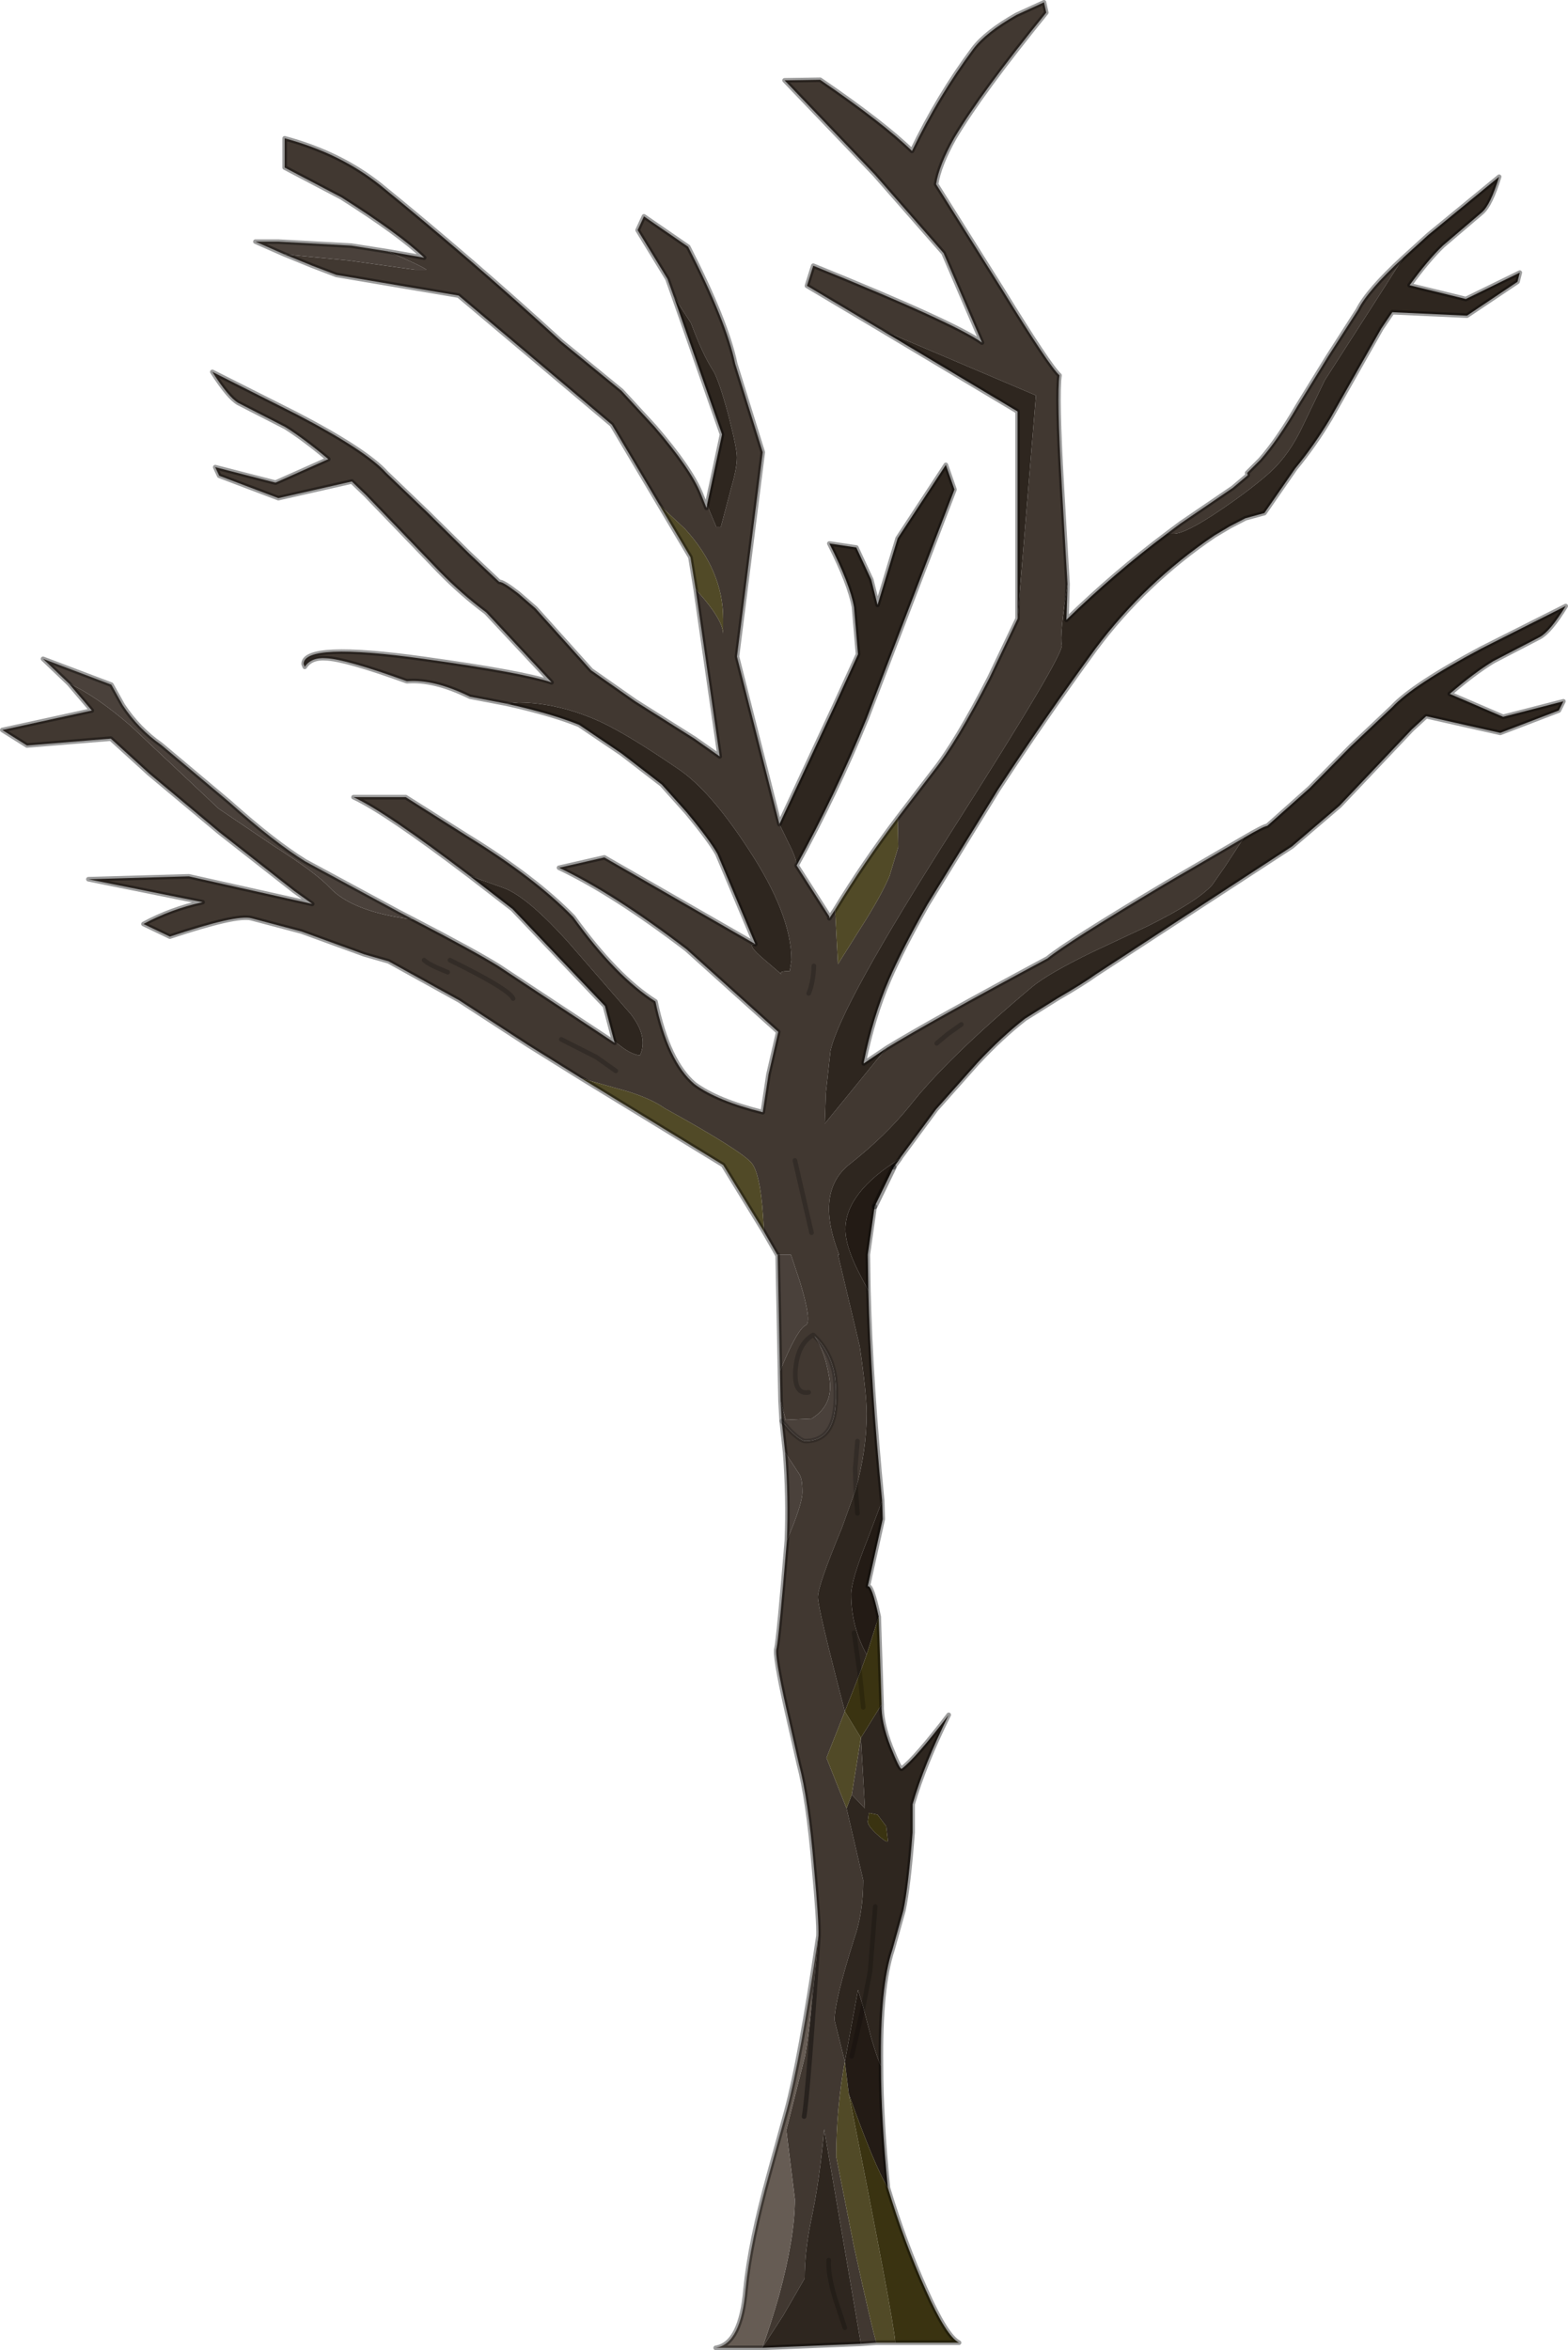 <?xml version="1.0" encoding="UTF-8" standalone="no"?>
<svg xmlns:ffdec="https://www.free-decompiler.com/flash" xmlns:xlink="http://www.w3.org/1999/xlink" ffdec:objectType="frame" height="204.75px" width="136.6px" xmlns="http://www.w3.org/2000/svg">
  <g transform="matrix(1.0, 0.0, 0.0, 1.0, 73.8, 204.3)">
    <use ffdec:characterId="437" height="204.75" transform="matrix(1.0, 0.0, 0.0, 1.0, -73.8, -204.3)" width="136.6" xlink:href="#decoration134-shape0"/>
  </g>
  <defs>
    <g id="decoration134-shape0" transform="matrix(1.0, 0.0, 0.0, 1.0, 73.8, 204.3)">
      <path d="M2.8 -175.65 L-3.5 -179.4 -2.95 -181.15 Q9.4 -176.15 11.75 -174.45 L8.4 -182.25 2.4 -189.1 -5.45 -197.3 -2.35 -197.35 Q3.2 -193.55 5.65 -191.15 7.95 -195.95 11.0 -200.05 12.1 -201.5 14.75 -203.0 L17.15 -204.1 17.35 -203.2 Q11.7 -196.25 9.35 -192.3 8.0 -189.9 7.75 -188.25 L13.5 -179.1 Q17.65 -172.35 18.5 -171.6 18.25 -169.8 18.7 -162.0 L19.2 -153.4 Q18.5 -148.95 18.7 -148.1 18.9 -147.25 9.15 -131.95 -0.6 -116.65 -1.45 -112.75 L-1.85 -109.1 -1.95 -106.4 3.1 -112.6 3.45 -113.0 Q7.2 -115.3 17.45 -120.8 19.15 -122.2 27.6 -127.25 L34.55 -131.3 32.95 -128.85 31.8 -127.2 Q30.5 -125.75 26.15 -123.6 L21.35 -121.35 Q17.55 -119.5 16.15 -118.35 8.7 -112.1 5.45 -107.95 3.35 -105.35 0.25 -102.9 -2.85 -100.5 -0.7 -95.0 L-0.8 -95.0 1.1 -87.0 Q1.7 -82.85 1.7 -81.15 1.7 -77.95 0.75 -74.55 L0.7 -76.35 0.9 -78.75 0.7 -76.35 0.75 -74.55 -0.45 -71.2 Q-2.55 -66.15 -2.55 -65.15 -2.55 -64.2 -0.2 -55.2 L-1.8 -51.15 -0.05 -46.75 1.4 -40.5 Q1.4 -37.6 0.6 -35.35 -1.1 -29.95 -1.1 -28.3 L-0.2 -24.7 Q-0.95 -20.55 -0.95 -16.4 L0.6 -8.55 Q2.2 -1.25 2.55 -0.2 L1.2 -0.1 -2.0 -18.8 Q-2.4 -14.3 -3.15 -10.8 -3.7 -8.15 -3.7 -5.8 L-5.55 -2.6 -7.4 0.25 Q-6.7 -1.65 -5.95 -4.25 -4.55 -9.4 -4.55 -12.7 L-5.3 -18.7 -3.75 -24.85 Q-3.35 -26.25 -2.5 -35.65 -2.45 -36.9 -2.9 -41.75 -3.4 -47.6 -4.2 -50.6 L-5.3 -55.45 Q-6.35 -60.15 -6.15 -60.7 -5.95 -61.6 -5.25 -70.1 -3.9 -73.25 -3.9 -74.3 -3.9 -75.45 -4.15 -75.85 L-5.4 -77.75 -5.7 -80.5 -4.9 -79.6 Q-4.0 -78.75 -3.65 -78.75 -2.15 -78.75 -1.5 -79.95 -0.85 -81.15 -1.0 -83.7 -1.15 -86.25 -2.85 -87.9 L-2.95 -88.0 Q-4.3 -87.25 -4.5 -85.0 -4.65 -82.75 -3.35 -83.0 -4.65 -82.75 -4.5 -85.0 -4.3 -87.25 -2.95 -88.0 L-2.85 -87.9 Q-1.95 -86.65 -1.55 -84.25 -1.15 -81.9 -3.1 -80.7 L-5.35 -80.6 -5.8 -82.25 -5.85 -84.85 Q-4.35 -88.5 -3.6 -88.85 -3.05 -89.1 -4.1 -92.6 L-4.9 -95.0 -6.05 -95.0 -6.1 -95.0 -7.25 -97.0 Q-7.45 -101.85 -8.3 -102.95 -9.2 -104.05 -15.9 -107.75 -17.1 -108.6 -19.25 -109.25 L-22.8 -110.25 -23.15 -110.35 -27.8 -113.25 -33.8 -117.15 -39.95 -120.55 -42.05 -121.15 -47.55 -123.15 -51.9 -124.3 Q-53.15 -124.65 -59.0 -122.7 L-61.3 -123.8 Q-58.9 -125.1 -56.15 -125.7 L-66.1 -127.7 -57.35 -127.95 -46.6 -125.55 -48.2 -126.7 -54.7 -131.8 -60.8 -136.9 -64.15 -139.95 -71.45 -139.35 -73.6 -140.7 -65.8 -142.4 -67.8 -144.75 Q-65.45 -143.7 -62.4 -141.05 L-54.75 -133.85 -49.95 -130.6 Q-46.25 -128.25 -45.05 -126.95 -43.2 -125.0 -38.6 -124.3 L-37.8 -124.2 Q-32.5 -121.45 -30.4 -120.15 L-20.25 -113.45 -20.3 -113.6 -19.65 -113.1 Q-18.8 -112.45 -18.05 -112.35 -17.3 -113.95 -18.85 -115.95 L-24.15 -122.05 Q-27.85 -126.2 -29.95 -126.95 L-32.9 -128.0 Q-40.2 -133.55 -43.0 -134.85 L-38.45 -134.85 -33.15 -131.5 Q-27.2 -127.85 -23.85 -124.4 -20.1 -119.2 -16.7 -117.05 -15.6 -111.8 -13.3 -109.85 -11.35 -108.4 -7.35 -107.4 L-6.85 -110.7 -6.0 -114.4 -14.0 -121.6 Q-20.35 -126.45 -25.1 -128.7 L-21.15 -129.6 -8.0 -122.05 Q-8.9 -122.1 -7.1 -120.6 L-5.7 -119.4 Q-6.05 -119.7 -5.0 -119.7 L-4.85 -120.65 Q-4.85 -124.65 -8.65 -130.4 -11.95 -135.45 -14.7 -137.3 -19.0 -140.25 -21.45 -141.4 -25.05 -143.05 -28.55 -143.1 L-28.65 -143.1 -29.7 -143.0 -32.85 -143.6 Q-36.0 -145.15 -38.35 -144.95 -43.75 -146.9 -45.4 -146.95 -46.7 -147.05 -47.25 -146.2 L-47.35 -146.45 Q-47.35 -148.35 -36.9 -146.9 -28.25 -145.7 -25.75 -144.85 L-31.45 -150.95 Q-33.6 -152.55 -35.55 -154.55 L-41.9 -161.15 -43.15 -162.35 -49.55 -160.9 -54.7 -162.85 -55.05 -163.6 -49.8 -162.25 -45.2 -164.3 Q-47.35 -166.1 -48.95 -167.1 L-53.05 -169.2 Q-53.9 -169.7 -55.3 -171.9 L-47.95 -168.2 Q-41.9 -165.05 -40.15 -163.1 L-36.6 -159.7 -32.95 -156.1 -30.3 -153.6 Q-30.0 -153.65 -28.65 -152.6 L-27.15 -151.3 -22.3 -145.9 -18.45 -143.2 -13.3 -139.95 -11.1 -138.4 -13.2 -153.0 -13.05 -152.8 Q-10.85 -150.35 -10.8 -149.1 L-10.8 -150.35 Q-10.8 -154.6 -14.15 -158.25 L-16.35 -160.3 -20.5 -167.3 -33.85 -178.55 -44.5 -180.35 -46.6 -181.15 -49.05 -182.15 -43.4 -181.6 -37.65 -180.8 -36.65 -180.8 Q-37.0 -181.1 -40.0 -182.4 L-36.85 -181.85 Q-39.0 -183.9 -44.05 -187.1 L-49.0 -189.7 -49.0 -192.25 Q-44.15 -190.95 -40.65 -188.15 -32.6 -181.6 -24.9 -174.55 L-19.65 -170.25 -16.75 -167.1 Q-13.65 -163.5 -12.75 -161.3 L-12.25 -160.05 -12.2 -160.3 -11.4 -158.4 -11.0 -158.4 -10.1 -161.8 Q-9.6 -163.5 -9.6 -164.45 -9.6 -165.25 -10.35 -168.15 -11.2 -171.3 -11.7 -172.05 -12.6 -173.45 -13.6 -176.15 L-15.1 -178.45 -15.65 -180.0 -18.25 -184.25 -17.7 -185.45 -13.85 -182.8 Q-10.5 -176.25 -9.75 -172.6 L-7.35 -164.9 -9.6 -147.1 -5.9 -132.5 -5.1 -130.85 Q-4.4 -129.5 -4.4 -128.9 L-1.55 -124.45 -1.55 -124.3 -1.45 -124.45 -1.05 -125.05 -0.8 -120.3 1.15 -123.4 Q3.0 -126.3 3.7 -128.0 L4.45 -130.5 4.4 -133.05 7.5 -137.1 Q9.5 -139.6 12.4 -145.25 L14.85 -150.4 16.45 -169.85 2.8 -175.65 M27.85 -157.8 L29.05 -158.7 33.6 -161.8 34.9 -162.9 34.85 -163.1 36.0 -164.25 Q37.5 -165.95 39.25 -168.95 L41.9 -173.25 44.5 -177.3 Q45.35 -179.0 48.45 -181.85 L46.25 -178.4 41.6 -171.15 39.7 -167.2 Q38.55 -164.75 36.95 -163.25 35.3 -161.75 32.65 -159.95 29.5 -157.8 28.45 -157.8 L27.85 -157.8 M9.95 -115.05 L8.75 -114.2 7.8 -113.4 8.75 -114.2 9.95 -115.05 M1.2 -52.9 L1.55 -46.75 0.4 -47.95 1.2 -52.9 M-34.8 -119.6 Q-36.45 -120.25 -36.85 -120.65 -36.45 -120.25 -34.8 -119.6 M-20.15 -111.0 L-21.85 -112.2 -24.9 -113.75 -21.85 -112.2 -20.15 -111.0 M-2.9 -120.15 Q-2.95 -118.7 -3.35 -117.75 -2.95 -118.7 -2.9 -120.15 M-29.1 -117.3 Q-29.4 -118.1 -34.6 -120.65 -29.4 -118.1 -29.1 -117.3 M-3.75 -19.9 Q-3.4 -21.85 -2.5 -35.65 -3.4 -21.85 -3.75 -19.9 M-4.55 -103.2 L-3.1 -96.9 -4.55 -103.2" fill="#413831" fill-rule="evenodd" stroke="none"/>
      <path d="M19.2 -153.4 L19.1 -150.3 Q23.25 -154.35 27.85 -157.8 L28.45 -157.8 Q29.5 -157.8 32.65 -159.95 35.3 -161.75 36.95 -163.25 38.55 -164.75 39.7 -167.2 L41.6 -171.15 46.25 -178.4 48.45 -181.85 50.65 -183.85 56.8 -188.9 Q56.05 -186.45 55.3 -185.8 L51.9 -182.9 Q50.6 -181.65 49.0 -179.45 L53.9 -178.25 58.6 -180.55 58.4 -179.75 54.0 -176.8 47.5 -177.1 46.55 -175.7 42.1 -167.85 Q40.7 -165.5 39.05 -163.5 L36.35 -159.6 34.7 -159.15 33.35 -158.45 32.0 -157.65 Q25.95 -153.55 21.65 -147.8 17.2 -141.7 13.15 -135.5 L7.0 -125.5 Q4.8 -121.6 3.65 -118.95 2.25 -115.7 1.45 -111.75 L1.45 -111.65 3.45 -113.0 3.1 -112.6 -1.95 -106.4 -1.85 -109.1 -1.45 -112.75 Q-0.6 -116.65 9.15 -131.95 18.9 -147.25 18.7 -148.1 18.5 -148.95 19.2 -153.4 M34.55 -131.3 Q36.25 -132.3 36.6 -132.35 L40.3 -135.65 43.9 -139.3 47.5 -142.7 Q49.25 -144.6 55.25 -147.8 L62.6 -151.5 Q61.25 -149.3 60.35 -148.8 L56.3 -146.7 Q54.65 -145.7 52.5 -143.85 L57.15 -141.85 62.4 -143.2 62.0 -142.4 56.9 -140.45 50.45 -141.9 49.2 -140.75 42.9 -134.1 38.75 -130.55 21.65 -119.4 Q20.7 -118.7 18.3 -117.3 L15.5 -115.55 Q13.45 -113.95 11.35 -111.7 L7.75 -107.65 4.65 -103.45 4.6 -103.35 Q-0.15 -100.4 -0.15 -97.2 -0.15 -95.6 1.25 -93.0 L1.85 -91.85 Q2.05 -83.9 3.05 -73.55 L1.8 -70.25 Q0.35 -66.6 0.35 -65.4 0.35 -62.6 1.7 -60.15 L1.1 -58.5 0.6 -62.05 1.1 -58.5 -0.2 -55.2 Q-2.55 -64.2 -2.55 -65.15 -2.55 -66.15 -0.45 -71.2 L0.75 -74.55 Q1.7 -77.95 1.7 -81.15 1.7 -82.85 1.1 -87.0 L-0.8 -95.0 -0.7 -95.0 Q-2.85 -100.5 0.25 -102.9 3.35 -105.35 5.45 -107.95 8.7 -112.1 16.15 -118.35 17.55 -119.5 21.35 -121.35 L26.15 -123.6 Q30.5 -125.75 31.8 -127.2 L32.95 -128.85 34.55 -131.3 M3.0 -55.8 Q2.95 -54.3 3.8 -52.1 4.6 -50.1 4.75 -50.2 5.95 -51.1 8.85 -54.9 6.7 -50.55 5.7 -47.1 L5.7 -44.65 Q5.35 -40.0 4.9 -37.85 L3.95 -34.45 Q2.85 -31.15 2.95 -24.3 2.65 -24.9 2.1 -26.75 L1.4 -29.45 0.95 -30.95 -0.2 -24.7 -1.1 -28.3 Q-1.1 -29.95 0.6 -35.35 1.4 -37.6 1.4 -40.5 L-0.05 -46.75 0.4 -47.95 1.55 -46.75 1.2 -52.9 3.0 -55.8 M1.2 -0.1 L-7.4 0.25 -5.55 -2.6 -3.7 -5.8 Q-3.7 -8.15 -3.15 -10.8 -2.4 -14.3 -2.0 -18.8 L1.2 -0.1 M-20.3 -113.6 L-21.1 -116.65 -29.15 -125.1 -32.9 -128.0 -29.95 -126.95 Q-27.85 -126.2 -24.15 -122.05 L-18.85 -115.95 Q-17.3 -113.95 -18.05 -112.35 -18.8 -112.45 -19.65 -113.1 L-20.3 -113.6 M-8.0 -122.05 L-11.3 -129.9 Q-12.0 -131.15 -14.0 -133.55 L-16.15 -135.95 -19.65 -138.65 -23.35 -141.15 Q-25.3 -141.95 -28.6 -142.75 L-29.7 -143.0 -28.65 -143.1 -28.55 -143.1 Q-25.05 -143.05 -21.45 -141.4 -19.0 -140.25 -14.7 -137.3 -11.95 -135.45 -8.65 -130.4 -4.85 -124.65 -4.85 -120.65 L-5.0 -119.7 Q-6.05 -119.7 -5.7 -119.4 L-7.1 -120.6 Q-8.9 -122.1 -8.0 -122.05 M-12.2 -160.3 L-12.2 -160.35 -10.9 -166.45 -15.1 -178.45 -13.6 -176.15 Q-12.6 -173.45 -11.7 -172.05 -11.2 -171.3 -10.35 -168.15 -9.6 -165.25 -9.6 -164.45 -9.6 -163.5 -10.1 -161.8 L-11.0 -158.4 -11.4 -158.4 -12.2 -160.3 M-5.9 -132.5 L-1.15 -142.7 0.95 -147.3 0.6 -151.4 Q0.25 -153.4 -1.55 -156.95 L0.8 -156.6 2.1 -153.8 2.65 -151.6 4.4 -157.4 8.6 -163.8 9.35 -161.65 1.7 -141.7 Q-1.0 -135.1 -4.4 -128.9 -4.4 -129.5 -5.1 -130.85 L-5.9 -132.5 M14.85 -150.4 L14.85 -168.45 2.8 -175.65 16.45 -169.85 14.85 -150.4 M0.9 -72.45 L0.75 -74.55 0.9 -72.45 M2.45 -38.2 L2.0 -32.55 1.4 -29.45 2.0 -32.55 2.45 -38.2 M1.8 -45.6 Q1.8 -45.2 2.7 -44.4 3.55 -43.65 3.55 -43.95 L3.4 -45.2 2.65 -46.2 1.9 -46.35 1.8 -45.6 M-0.2 -1.5 L-1.05 -4.05 Q-1.7 -6.25 -1.6 -7.4 -1.7 -6.25 -1.05 -4.05 L-0.2 -1.5" fill="#2e261f" fill-rule="evenodd" stroke="none"/>
      <path d="M4.2 -0.2 L2.55 -0.2 Q2.2 -1.25 0.6 -8.55 L-0.95 -16.4 Q-0.95 -20.55 -0.2 -24.7 L0.15 -21.85 Q4.05 -2.25 4.2 -0.2 M-7.25 -97.0 L-10.8 -102.8 -23.15 -110.35 -22.8 -110.25 -19.25 -109.25 Q-17.1 -108.6 -15.9 -107.75 -9.2 -104.05 -8.3 -102.95 -7.45 -101.85 -7.25 -97.0 M-13.2 -153.0 L-13.65 -155.75 -16.35 -160.3 -14.15 -158.25 Q-10.8 -154.6 -10.8 -150.35 L-10.8 -149.1 Q-10.85 -150.35 -13.05 -152.8 L-13.2 -153.0 M-1.05 -125.05 Q1.45 -129.15 4.4 -133.05 L4.45 -130.5 3.7 -128.0 Q3.0 -126.3 1.15 -123.4 L-0.8 -120.3 -1.05 -125.05 M-0.2 -55.2 L1.2 -52.9 0.4 -47.95 -0.05 -46.75 -1.8 -51.15 -0.2 -55.2" fill="#514a27" fill-rule="evenodd" stroke="none"/>
      <path d="M4.6 -103.35 L4.05 -102.6 2.4 -99.2 1.8 -95.0 1.85 -91.85 1.25 -93.0 Q-0.15 -95.6 -0.15 -97.2 -0.15 -100.4 4.6 -103.35 M3.05 -73.55 L3.1 -71.95 1.8 -66.1 Q2.15 -66.25 2.75 -63.45 L1.7 -60.15 Q0.35 -62.6 0.35 -65.4 0.35 -66.6 1.8 -70.25 L3.05 -73.55 M2.95 -24.3 Q2.95 -19.75 3.55 -13.7 2.4 -15.55 0.15 -21.85 L-0.2 -24.7 0.95 -30.95 1.4 -29.45 2.1 -26.75 Q2.65 -24.9 2.95 -24.3 M0.4 -25.15 L1.4 -29.45 0.4 -25.15" fill="#231b15" fill-rule="evenodd" stroke="none"/>
      <path d="M2.75 -63.45 L3.0 -55.8 1.2 -52.9 -0.2 -55.2 1.1 -58.5 1.7 -60.15 2.75 -63.45 M3.55 -13.7 Q5.0 -8.9 6.85 -4.8 8.65 -0.75 9.75 -0.2 L4.2 -0.2 Q4.05 -2.25 0.15 -21.85 2.4 -15.55 3.55 -13.7 M1.4 -55.55 L1.1 -58.5 1.4 -55.55 M1.8 -45.6 L1.9 -46.35 2.65 -46.2 3.4 -45.2 3.55 -43.95 Q3.55 -43.65 2.7 -44.4 1.8 -45.2 1.8 -45.6" fill="#3a3311" fill-rule="evenodd" stroke="none"/>
      <path d="M-5.25 -70.1 Q-5.1 -73.85 -5.4 -77.75 L-4.15 -75.85 Q-3.9 -75.45 -3.9 -74.3 -3.9 -73.25 -5.25 -70.1 M-5.7 -80.5 L-5.8 -82.25 -5.35 -80.6 -3.1 -80.7 Q-1.15 -81.9 -1.55 -84.25 -1.95 -86.65 -2.85 -87.9 -1.15 -86.25 -1.0 -83.7 -0.85 -81.15 -1.5 -79.95 -2.15 -78.75 -3.65 -78.75 -4.0 -78.75 -4.9 -79.6 L-5.7 -80.5 M-5.85 -84.85 L-6.05 -95.0 -4.9 -95.0 -4.1 -92.6 Q-3.05 -89.1 -3.6 -88.85 -4.35 -88.5 -5.85 -84.85 M-67.8 -144.75 L-70.05 -146.9 -64.1 -144.65 -63.1 -142.85 Q-61.75 -140.8 -59.75 -139.4 L-53.8 -134.4 Q-49.95 -130.95 -47.2 -129.25 L-39.05 -124.85 -37.8 -124.2 -38.6 -124.3 Q-43.2 -125.0 -45.05 -126.95 -46.25 -128.25 -49.95 -130.6 L-54.75 -133.85 -62.4 -141.05 Q-65.45 -143.7 -67.8 -144.75 M-49.05 -182.15 L-51.55 -183.25 -49.55 -183.25 -43.2 -182.9 -40.0 -182.4 Q-37.0 -181.1 -36.65 -180.8 L-37.65 -180.8 -43.4 -181.6 -49.05 -182.15" fill="#4a413b" fill-rule="evenodd" stroke="none"/>
      <path d="M-7.4 0.25 L-11.45 0.25 Q-9.25 -0.1 -8.85 -4.85 -8.45 -8.95 -6.8 -14.9 L-5.3 -20.35 Q-4.1 -24.75 -2.5 -35.65 -3.35 -26.25 -3.75 -24.85 L-5.3 -18.7 -4.55 -12.7 Q-4.55 -9.4 -5.95 -4.25 -6.7 -1.65 -7.4 0.25" fill="#665c54" fill-rule="evenodd" stroke="none"/>
      <path d="M2.8 -175.65 L-3.5 -179.4 -2.95 -181.15 Q9.4 -176.15 11.75 -174.45 L8.4 -182.25 2.4 -189.1 -5.45 -197.3 -2.35 -197.35 Q3.2 -193.55 5.65 -191.15 7.95 -195.95 11.0 -200.05 12.1 -201.5 14.75 -203.0 L17.15 -204.1 17.35 -203.2 Q11.7 -196.25 9.35 -192.3 8.0 -189.9 7.75 -188.25 L13.5 -179.1 Q17.65 -172.35 18.5 -171.6 18.25 -169.8 18.7 -162.0 L19.2 -153.4 19.1 -150.3 Q23.25 -154.35 27.85 -157.8 L29.05 -158.7 33.6 -161.8 34.9 -162.9 34.85 -163.1 36.0 -164.25 Q37.5 -165.95 39.25 -168.95 L41.9 -173.25 44.5 -177.3 Q45.35 -179.0 48.45 -181.85 L50.65 -183.85 56.8 -188.9 Q56.05 -186.45 55.3 -185.8 L51.9 -182.9 Q50.6 -181.65 49.0 -179.45 L53.9 -178.25 58.6 -180.55 58.4 -179.75 54.0 -176.8 47.5 -177.1 46.55 -175.7 42.1 -167.85 Q40.7 -165.5 39.05 -163.5 L36.35 -159.6 34.7 -159.15 33.35 -158.45 32.0 -157.65 Q25.95 -153.55 21.65 -147.8 17.2 -141.7 13.15 -135.5 L7.0 -125.5 Q4.8 -121.6 3.65 -118.95 2.25 -115.7 1.45 -111.75 L1.45 -111.65 3.45 -113.0 Q7.2 -115.3 17.45 -120.8 19.15 -122.2 27.6 -127.25 L34.55 -131.3 Q36.25 -132.3 36.6 -132.35 L40.3 -135.65 43.9 -139.3 47.5 -142.7 Q49.25 -144.6 55.25 -147.8 L62.6 -151.5 Q61.25 -149.3 60.35 -148.8 L56.3 -146.7 Q54.65 -145.7 52.5 -143.85 L57.15 -141.85 62.4 -143.2 62.0 -142.4 56.9 -140.45 50.45 -141.9 49.2 -140.75 42.9 -134.1 38.75 -130.55 21.65 -119.4 Q20.7 -118.7 18.3 -117.3 L15.5 -115.55 Q13.45 -113.95 11.35 -111.7 L7.75 -107.65 4.65 -103.45 4.6 -103.35 4.05 -102.6 M2.4 -99.2 L1.8 -95.0 1.85 -91.85 Q2.05 -83.9 3.05 -73.55 L3.1 -71.95 1.8 -66.1 Q2.15 -66.25 2.75 -63.45 L3.0 -55.8 Q2.95 -54.3 3.8 -52.1 4.6 -50.1 4.75 -50.2 5.95 -51.1 8.85 -54.9 6.7 -50.55 5.7 -47.1 L5.7 -44.65 Q5.35 -40.0 4.9 -37.85 L3.95 -34.45 Q2.85 -31.15 2.95 -24.3 2.95 -19.75 3.55 -13.7 5.0 -8.9 6.85 -4.8 8.65 -0.75 9.75 -0.2 L4.2 -0.2 2.55 -0.2 1.2 -0.1 -7.4 0.25 -11.45 0.25 Q-9.25 -0.1 -8.85 -4.85 -8.45 -8.95 -6.8 -14.9 L-5.3 -20.35 Q-4.1 -24.75 -2.5 -35.65 -2.45 -36.9 -2.9 -41.75 -3.4 -47.6 -4.2 -50.6 L-5.3 -55.45 Q-6.35 -60.15 -6.15 -60.7 -5.95 -61.6 -5.25 -70.1 -5.1 -73.85 -5.4 -77.75 L-5.7 -80.5 -5.8 -82.25 -5.85 -84.85 -6.05 -95.0 M-6.1 -95.0 L-7.25 -97.0 -10.8 -102.8 -23.15 -110.35 -27.8 -113.25 -33.8 -117.15 -39.95 -120.55 -42.05 -121.15 -47.55 -123.15 -51.9 -124.3 Q-53.15 -124.65 -59.0 -122.7 L-61.3 -123.8 Q-58.9 -125.1 -56.15 -125.7 L-66.1 -127.7 -57.35 -127.95 -46.6 -125.55 -48.2 -126.7 -54.7 -131.8 -60.8 -136.9 -64.15 -139.95 -71.45 -139.35 -73.6 -140.7 -65.8 -142.4 -67.8 -144.75 -70.05 -146.9 -64.1 -144.65 -63.1 -142.85 Q-61.75 -140.8 -59.75 -139.4 L-53.8 -134.4 Q-49.95 -130.95 -47.2 -129.25 L-39.05 -124.85 -37.8 -124.2 Q-32.5 -121.45 -30.4 -120.15 L-20.25 -113.45 -20.3 -113.6 -21.1 -116.65 -29.15 -125.1 -32.9 -128.0 Q-40.2 -133.55 -43.0 -134.85 L-38.45 -134.85 -33.15 -131.5 Q-27.2 -127.85 -23.85 -124.4 -20.1 -119.2 -16.7 -117.05 -15.6 -111.8 -13.3 -109.85 -11.35 -108.4 -7.35 -107.4 L-6.85 -110.7 -6.0 -114.4 -14.0 -121.6 Q-20.35 -126.45 -25.1 -128.7 L-21.15 -129.6 -8.0 -122.05 -11.3 -129.9 Q-12.0 -131.15 -14.0 -133.55 L-16.15 -135.95 -19.65 -138.65 -23.35 -141.15 Q-25.3 -141.95 -28.6 -142.75 L-29.7 -143.0 -32.85 -143.6 Q-36.0 -145.15 -38.35 -144.95 -43.75 -146.9 -45.4 -146.95 -46.7 -147.05 -47.25 -146.2 L-47.35 -146.45 Q-47.35 -148.35 -36.9 -146.9 -28.25 -145.7 -25.75 -144.85 L-31.45 -150.95 Q-33.6 -152.55 -35.55 -154.55 L-41.9 -161.15 -43.15 -162.35 -49.55 -160.9 -54.7 -162.85 -55.05 -163.6 -49.8 -162.25 -45.2 -164.3 Q-47.35 -166.1 -48.95 -167.1 L-53.05 -169.2 Q-53.9 -169.7 -55.3 -171.9 L-47.95 -168.2 Q-41.9 -165.05 -40.15 -163.1 L-36.6 -159.7 -32.95 -156.1 -30.3 -153.6 Q-30.0 -153.65 -28.65 -152.6 L-27.15 -151.3 -22.3 -145.9 -18.45 -143.2 -13.3 -139.95 -11.1 -138.4 -13.2 -153.0 -13.65 -155.75 -16.35 -160.3 -20.5 -167.3 -33.85 -178.55 -44.5 -180.35 -46.6 -181.15 -49.05 -182.15 -51.55 -183.25 -49.55 -183.25 -43.2 -182.9 -40.0 -182.4 -36.85 -181.85 Q-39.0 -183.9 -44.05 -187.1 L-49.0 -189.7 -49.0 -192.25 Q-44.15 -190.95 -40.65 -188.15 -32.6 -181.6 -24.9 -174.55 L-19.65 -170.25 -16.75 -167.1 Q-13.65 -163.5 -12.75 -161.3 L-12.25 -160.05 -12.2 -160.3 M-12.2 -160.35 L-10.9 -166.45 -15.1 -178.45 -15.65 -180.0 -18.25 -184.25 -17.7 -185.45 -13.85 -182.8 Q-10.5 -176.25 -9.75 -172.6 L-7.35 -164.9 -9.6 -147.1 -5.9 -132.5 -1.15 -142.7 0.95 -147.3 0.6 -151.4 Q0.25 -153.4 -1.55 -156.95 L0.8 -156.6 2.1 -153.8 2.65 -151.6 4.4 -157.4 8.6 -163.8 9.35 -161.65 1.7 -141.7 Q-1.0 -135.1 -4.4 -128.9 L-1.55 -124.45 -1.55 -124.3 -1.45 -124.45 -1.05 -125.05 Q1.45 -129.15 4.4 -133.05 L7.5 -137.1 Q9.5 -139.6 12.4 -145.25 L14.85 -150.4 14.85 -168.45 2.8 -175.65 M-2.5 -35.65 Q-3.4 -21.85 -3.75 -19.9" fill="none" stroke="#000000" stroke-linecap="round" stroke-linejoin="round" stroke-opacity="0.388" stroke-width="0.4"/>
      <path d="M7.8 -113.4 L8.75 -114.2 9.95 -115.05 M0.9 -78.75 L0.7 -76.35 0.75 -74.55 0.9 -72.45 M1.1 -58.5 L1.4 -55.55 M0.6 -62.05 L1.1 -58.5 M1.4 -29.45 L2.0 -32.55 2.45 -38.2 M1.4 -29.45 L0.4 -25.15 M-24.9 -113.75 L-21.85 -112.2 -20.15 -111.0 M-36.85 -120.65 Q-36.45 -120.25 -34.8 -119.6 M-34.6 -120.65 Q-29.4 -118.1 -29.1 -117.3 M-3.35 -117.75 Q-2.95 -118.7 -2.9 -120.15 M-2.85 -87.9 L-2.95 -88.0 Q-4.3 -87.25 -4.5 -85.0 -4.65 -82.75 -3.35 -83.0 M-2.85 -87.9 Q-1.15 -86.25 -1.0 -83.7 -0.85 -81.15 -1.5 -79.95 -2.15 -78.75 -3.65 -78.75 -4.0 -78.75 -4.9 -79.6 L-5.7 -80.5 M-1.6 -7.4 Q-1.7 -6.25 -1.05 -4.05 L-0.2 -1.5 M-3.1 -96.9 L-4.55 -103.2" fill="none" stroke="#000000" stroke-linecap="round" stroke-linejoin="round" stroke-opacity="0.212" stroke-width="0.4"/>
      <path d="M4.05 -102.6 L2.4 -99.2" fill="none" stroke="#000000" stroke-linecap="round" stroke-linejoin="round" stroke-opacity="0.412" stroke-width="0.5"/>
    </g>
  </defs>
</svg>
